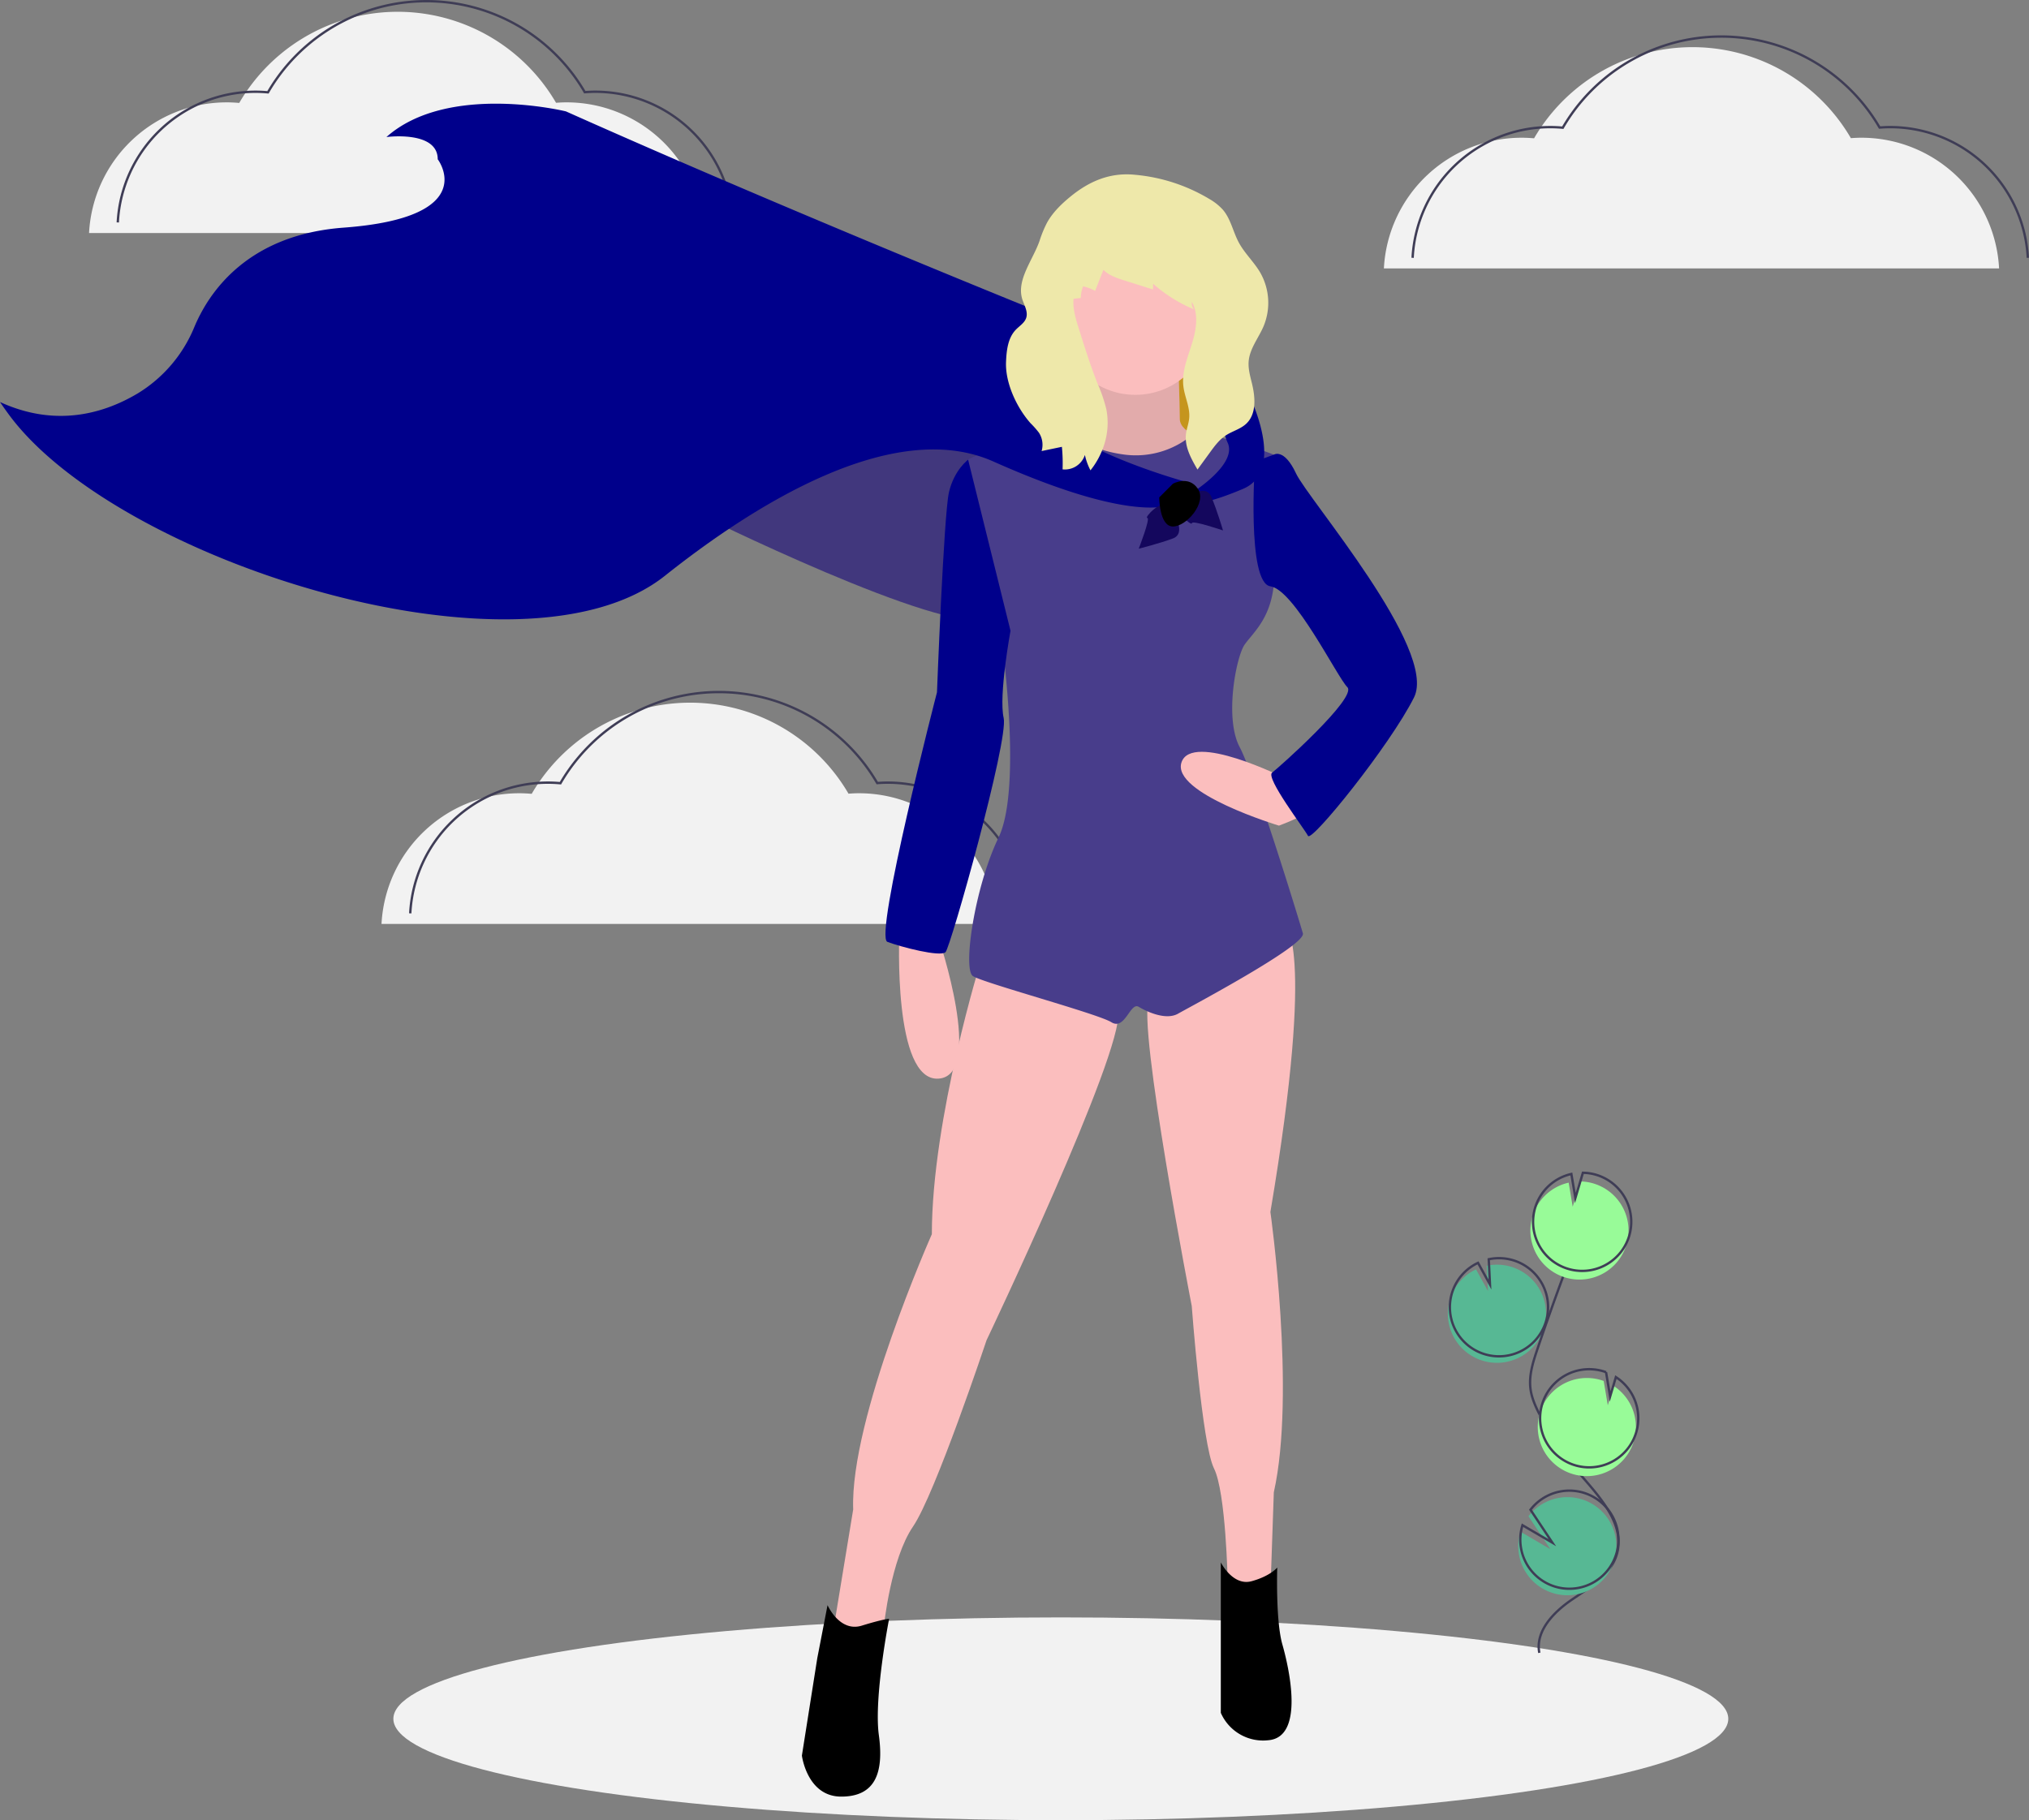 <svg xmlns="http://www.w3.org/2000/svg" data-name="Layer 1" width="860.282" height="771.924"><rect width="100%" height="100%" fill="#808080" stroke="none"/><ellipse cx="449.783" cy="728.924" rx="283" ry="43" fill="#f2f2f2"/><path d="M627.59 576.71a20.813 20.813 0 1 0 2.77-39.916l.522 10.712-5.068-9.18a20.734 20.734 0 0 0-10.684 11.722 20.409 20.409 0 0 0-1.197 5.63 20.809 20.809 0 0 0 13.656 21.031z" fill="#57b894"/><path d="M652.667 700.953c-1.79-9.11 5.963-17.187 13.62-22.437s16.605-10.408 19.218-19.317c3.755-12.804-7.43-24.53-16.135-34.642A125.3 125.3 0 0 1 652.846 600c-1.811-3.532-3.476-7.225-3.952-11.166-.687-5.676 1.137-11.323 2.974-16.737q9.179-27.052 19.628-53.65" fill="none" stroke="#3f3d56" stroke-miterlimit="10"/><path d="M628.446 573.951a20.813 20.813 0 1 0 2.772-39.915l.52 10.712-5.067-9.18a20.734 20.734 0 0 0-10.684 11.722 20.409 20.409 0 0 0-1.197 5.63 20.809 20.809 0 0 0 13.656 21.031z" fill="none" stroke="#3f3d56" stroke-miterlimit="10"/><path d="M650.123 514.748a20.788 20.788 0 0 1 14.98-13.198l1.713 10.184 3.177-10.696a20.81 20.81 0 1 1-19.87 13.71z" fill="palegreen"/><path d="M651.266 511.07a20.788 20.788 0 0 1 14.98-13.197l1.713 10.184 3.177-10.696a20.81 20.81 0 1 1-19.87 13.71z" fill="none" stroke="#3f3d56" stroke-miterlimit="10"/><path d="M665.716 624.764a20.81 20.81 0 0 0 18.42-37.023l-2.442 8.22-1.731-10.304a.363.363 0 0 0-.053-.02 20.811 20.811 0 1 0-14.194 39.127z" fill="palegreen"/><path d="M666.706 621.04a20.81 20.81 0 0 0 18.42-37.024l-2.442 8.22-1.73-10.304a.363.363 0 0 0-.054-.02 20.811 20.811 0 1 0-14.194 39.127z" fill="none" stroke="#3f3d56" stroke-miterlimit="10"/><path d="M644.05 659.326a20.801 20.801 0 1 0 4.01-16.297l9.273 13.957-12.67-7.408a20.616 20.616 0 0 0-.614 9.748z" fill="#57b894"/><path d="M644.906 656.569a20.801 20.801 0 1 0 4.011-16.298l9.273 13.957-12.67-7.408a20.616 20.616 0 0 0-.614 9.749z" fill="none" stroke="#3f3d56" stroke-miterlimit="10"/><path d="M586.758 113.838a58.487 58.487 0 0 1 58.406-55.43c1.778 0 3.533.092 5.27.247a77.707 77.707 0 0 1 134.327-.063c1.465-.11 2.94-.185 4.434-.185a58.487 58.487 0 0 1 58.406 55.43" fill="#f2f2f2"/><path d="M598.94 109.339a58.487 58.487 0 0 1 58.406-55.43c1.777 0 3.532.092 5.27.247a77.707 77.707 0 0 1 134.326-.063c1.466-.11 2.941-.185 4.435-.185a58.487 58.487 0 0 1 58.406 55.43" fill="none" stroke="#3f3d56" stroke-miterlimit="10"/><path d="M161.758 391.838a58.487 58.487 0 0 1 58.406-55.43c1.778 0 3.533.092 5.27.247a77.707 77.707 0 0 1 134.327-.063c1.465-.11 2.94-.185 4.434-.185a58.487 58.487 0 0 1 58.406 55.43" fill="#f2f2f2"/><path d="M173.94 387.339a58.487 58.487 0 0 1 58.406-55.43c1.777 0 3.532.092 5.27.247a77.707 77.707 0 0 1 134.326-.063c1.466-.11 2.941-.185 4.435-.185a58.487 58.487 0 0 1 58.406 55.43" fill="none" stroke="#3f3d56" stroke-miterlimit="10"/><path d="M37.758 98.838a58.487 58.487 0 0 1 58.406-55.43c1.778 0 3.533.092 5.27.247a77.707 77.707 0 0 1 134.327-.063c1.465-.11 2.94-.185 4.434-.185a58.487 58.487 0 0 1 58.406 55.43" fill="#f2f2f2"/><path d="M49.94 94.339a58.487 58.487 0 0 1 58.406-55.43c1.777 0 3.532.092 5.27.247a77.707 77.707 0 0 1 134.326-.063c1.466-.11 2.941-.185 4.435-.185a58.487 58.487 0 0 1 58.406 55.43" fill="none" stroke="#3f3d56" stroke-miterlimit="10"/><path d="M295.052 217.473s105.12 52.198 123.97 44.948 25.373-71.772 25.373-71.772l-77.571-14.499z" fill="darkslateblue" style="&#10;"/><path d="M295.052 217.473s105.12 52.198 123.97 44.948 25.373-71.772 25.373-71.772l-77.571-14.499z" opacity=".1"/><path fill="goldenrod" d="M444.033 139.539h68.872v60.172h-68.872z"/><path opacity=".1" d="M444.033 139.539h68.872v60.172h-68.872z"/><path d="M381.323 395.815s-2.9 63.072 16.675 61.622 0-59.448 0-59.448zM461.795 148.601s4.35 27.549-3.625 31.174-13.05 6.525-13.05 6.525l18.124 12.324 33.349 2.175 8.7-6.525 7.974-7.25s-13.05-2.9-13.05-9.424-.724-26.099-.724-26.099z" fill="#fbbebe"/><path d="M461.795 148.601s4.35 27.549-3.625 31.174-13.05 6.525-13.05 6.525l18.124 12.324 33.349 2.175 8.7-6.525 7.974-7.25s-13.05-2.9-13.05-9.424-.724-26.099-.724-26.099z" opacity=".1"/><path d="M416.122 406.69s-21.024 67.42-21.024 116.719c0 0-34.799 78.296-33.349 116.72l-8.7 52.922 12.325 4.35 9.425-7.975s2.9-28.274 12.324-42.048 31.174-79.022 31.174-79.022 57.997-121.794 55.822-139.193-57.997-22.474-57.997-22.474zM544.44 391.465s13.775 6.525-5.8 122.519c0 0 10.875 76.846 1.45 118.894l-1.45 42.048h-15.223l-2.9-4.35s-.725-37.698-5.8-47.847-9.425-68.872-9.425-68.872-23.198-119.62-18.124-129.769 57.273-32.623 57.273-32.623z" fill="#fbbebe"/><path d="M350.875 680.726s5.075 11.6 14.5 8.7 11.599-2.9 11.599-2.9-6.525 33.348-4.35 49.298-1.45 26.098-15.95 26.098S340 744.523 340 744.523l6.525-41.323zM517.617 662.602s5.075 10.15 13.05 7.975 10.874-5.8 10.874-5.8-.725 22.474 2.175 32.623 9.424 39.148-5.8 40.598a19.573 19.573 0 0 1-20.3-11.6v-63.796z" fill="14075d" style="&#10;"/><circle cx="481.369" cy="135.552" r="31.898" fill="#fbbebe"/><path d="M540.09 192.824s-25.267-9.921-34.382-8.585a37.26 37.26 0 0 1-28.69 8.585c-17.398-2.175-24.202-10.525-24.202-10.525s-46.844 10.525-43.944 14.875 15.95 75.396 15.95 75.396 8.699 61.623-1.45 82.647-15.225 55.822-10.875 58.722 52.922 15.949 58.722 19.574 7.975-8.7 11.6-6.525 11.599 5.8 16.674 2.9 54.372-28.999 52.922-34.073-20.299-66.697-26.823-79.022-1.45-38.423 2.174-43.498 10.875-10.874 12.325-25.373 0-55.098 0-55.098z" fill="darkslateblue" style=""/><path d="M410.47 194.933s-5.948 4.416-8.123 13.84-5.074 84.821-5.074 84.821-26.824 103.67-21.024 105.845 22.474 6.525 24.648 4.35 26.824-89.895 24.65-99.32 2.9-36.973 2.9-36.973z" fill="darkblue"/><path d="M544.44 329.843s-39.148-19.574-43.497-6.525 41.323 26.824 41.323 26.824 15.949-5.8 15.949-9.425-13.774-10.874-13.774-10.874z" fill="#fbbebe"/><path d="m532.116 195.724 7.975-2.9s4.35-2.9 9.424 7.975 60.173 74.671 50.023 94.97-43.498 61.622-44.948 58.723-18.124-24.65-15.224-26.824 36.248-31.899 31.898-36.248-22.474-41.323-32.623-42.773-6.525-52.923-6.525-52.923z" fill="darkblue" style="&#10;"/><path d="M446.208 134.464s-110.549-44.45-206.244-87.222c0 0-50.023-12.325-76.122 10.874 0 0 21.75-2.9 21.75 9.425 0 0 18.848 24.648-39.874 28.998-40.896 3.03-57.178 27.508-63.295 42.09a59.245 59.245 0 0 1-23.958 28.17C44.33 175.247 23.845 181.462 0 170.486c0 0 1.356 2.084 3.927 5.556 46.038 62.172 217.481 116.28 278.022 68.118 37.415-29.764 96.728-67.385 139.247-48.436 66.697 29.724 79.022 16.674 79.022 16.674l2.9-7.974s-64.522-17.4-65.972-39.873 9.062-30.087 9.062-30.087zM510.73 140.264s15.586 6.162 18.486 26.461c0 0 16.675 32.624-2.175 40.599s-22.473 5.8-22.473 5.8v-3.626s20.299-12.324 15.949-21.749-9.787-47.485-9.787-47.485z" fill="darkblue"/><path d="M482.819 232.697s5.074-13.05 3.624-13.05 5.899-8.025 8.75-5.1 7.925 11.626 2.125 13.8-14.5 4.35-14.5 4.35zM518.547 224.952s-13.252-4.519-13.19-3.07-8.269-5.554-5.466-8.526 11.28-8.41 13.698-2.707 4.958 14.303 4.958 14.303z" fill="#14075d"/><path d="M497.318 205.149s6.619-3.715 10.559 2.13-4.76 15.994-10.56 15.994-5.799-12.325-5.799-12.325z" fill="amber"/><path d="M497.318 205.149s6.619-3.715 10.559 2.13-4.76 15.994-10.56 15.994-5.799-12.325-5.799-12.325z" opacity=".1"/><path d="M453.713 83.498c-3.823 3.15-7.448 6.682-9.825 11.028a49.479 49.479 0 0 0-3.115 7.584c-2.932 8.437-10.22 16.983-7.135 25.365.88 2.392 2.253 4.914 1.464 7.338-.701 2.152-2.864 3.408-4.428 5.044-3.357 3.511-3.922 8.78-4.127 13.634-.375 8.889 4.512 19.364 10.418 26.018a36.356 36.356 0 0 1 3.554 4.024 9.432 9.432 0 0 1 1.114 7.759l8.603-1.796a71.363 71.363 0 0 1 .29 9.56 8.924 8.924 0 0 0 9.463-6.116 25.551 25.551 0 0 0 2.364 6.53 33.71 33.71 0 0 0 5.714-10.582 30.256 30.256 0 0 0 1.026-15.278 64.784 64.784 0 0 0-3.704-10.86c-3.04-7.682-5.523-15.572-8.002-23.453-1.288-4.094-2.592-8.32-2.201-12.594l3.057-.332a14.596 14.596 0 0 1 .964-4.934 18.101 18.101 0 0 1 5.113 1.924l3.524-8.942c2.326 2.412 5.664 3.504 8.86 4.51l12.149 3.826.074-2.405a62.353 62.353 0 0 0 17.287 10.844 3.933 3.933 0 0 1-.854-3.13c2.994 5.364 1.797 12.045-.051 17.903s-4.299 11.82-3.555 17.918c.557 4.56 2.892 8.92 2.46 13.494-.214 2.252-1.095 4.395-1.369 6.64-.653 5.356 2.163 10.456 4.881 15.117l5.285-7.259c1.935-2.657 3.929-5.37 6.668-7.187 2.811-1.864 6.296-2.7 8.746-5.02 4.374-4.138 3.819-11.19 2.396-17.041-.756-3.11-1.67-6.265-1.393-9.455.472-5.406 4.228-9.879 6.344-14.876a25.826 25.826 0 0 0-1.447-22.703c-2.626-4.503-6.593-8.13-9.067-12.718-2.462-4.567-3.402-10.001-6.776-13.943a23.522 23.522 0 0 0-5.681-4.526 74.057 74.057 0 0 0-31.506-10.279c-10.569-1.105-19.484 2.693-27.582 9.369z" fill="palegoldenrod" style="&#10;"/></svg>